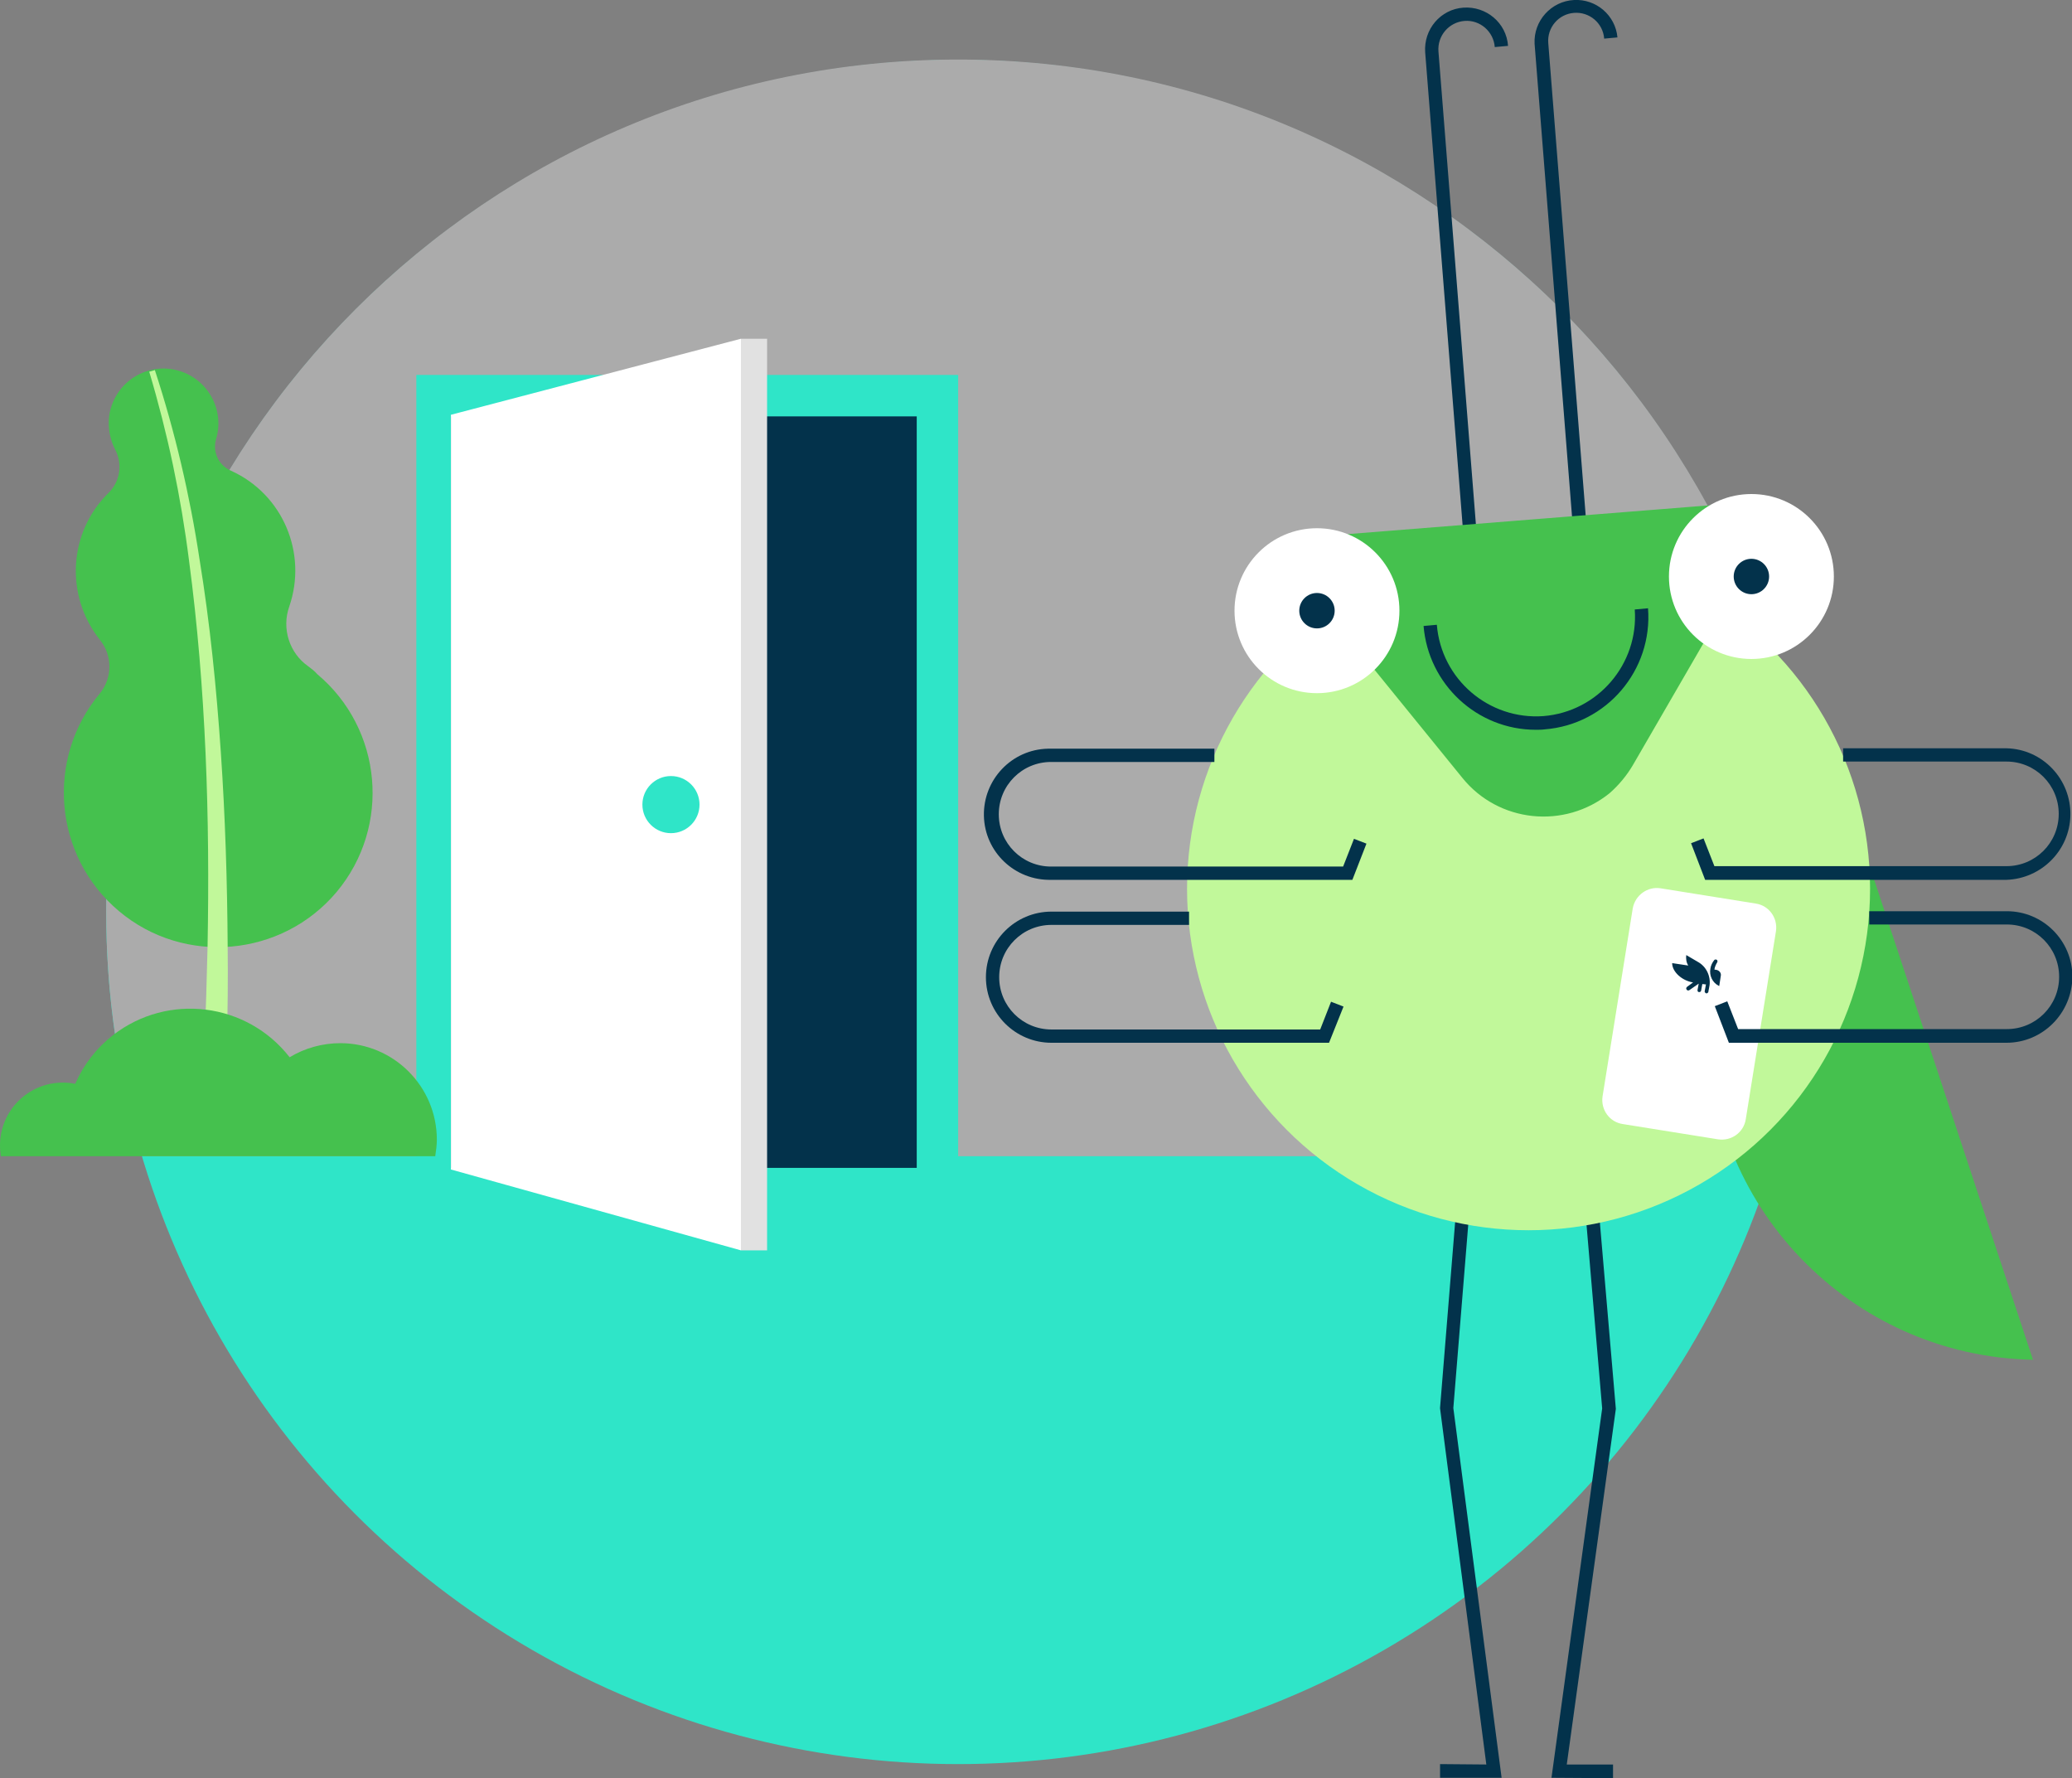 <?xml version="1.0" encoding="utf-8"?>
<!-- Generator: Adobe Illustrator 22.1.0, SVG Export Plug-In . SVG Version: 6.00 Build 0)  -->
<svg version="1.1" id="Artwork" xmlns="http://www.w3.org/2000/svg" xmlns:xlink="http://www.w3.org/1999/xlink" x="0px" y="0px"
	 viewBox="0 0 515.1 442" style="enable-background:new 0 0 515.1 442;" xml:space="preserve">
<rect x="0" y="0" width="515.1" height="442" fill="#808080" stroke="none"/>
<style type="text/css">
	.st0{fill:#2FE5C8;}
	.st1{fill:#ABABAB;}
	.st2{clip-path:url(#SVGID_2_);}
	.st3{fill:#03324B;}
	.st4{fill:#E1E1E1;}
	.st5{fill:#FFFFFF;}
	.st6{fill:#45C14E;}
	.st7{fill:#C1F89A;}
</style>
<title>Grasshopper_Website_Illustrations</title>
<circle class="st0" cx="238.2" cy="226.7" r="211.8"/>
<path class="st1" d="M238.2,14.8c-117,0-211.8,94.8-211.8,211.8c0,20.6,3,41,8.9,60.8h405.9c5.9-19.7,8.9-40.2,8.9-60.8
	C450.1,109.7,355.2,14.8,238.2,14.8z"/>
<g>
	<defs>
		<circle id="SVGID_1_" cx="238.2" cy="226.7" r="211.8"/>
	</defs>
	<clipPath id="SVGID_2_">
		<use xlink:href="#SVGID_1_"  style="overflow:visible;"/>
	</clipPath>
	<g class="st2">
		<rect x="103.5" y="93.2" class="st0" width="134.7" height="197.1"/>
		<rect x="112.1" y="103.5" class="st3" width="115.8" height="186.8"/>
		<polygon class="st4" points="184.2,84.2 190.7,84.2 190.7,310.8 184.2,310.8 138.1,264.7 		"/>
		<polygon class="st5" points="184.2,310.8 112.1,290.7 112.1,103.1 184.2,84.2 		"/>
		<circle class="st0" cx="166.8" cy="200" r="7.1"/>
	</g>
</g>
<polygon class="st3" points="401,442 385.7,441.9 398.3,350.1 387.5,223.4 390.8,223.1 401.7,350.2 389.5,438.6 401,438.6 "/>
<polygon class="st3" points="373.3,441.9 358,441.9 358,438.5 369.5,438.6 358,350.1 358,349.9 368.3,223.1 371.6,223.3 361.3,350 
	"/>
<path class="st6" d="M505.4,338c-45.5-0.9-81.6-38.5-80.7-84c0.5-24.9,12.2-48.2,31.9-63.5L505.4,338z"/>
<path class="st3" d="M363.9,134.3L354.3,13c-0.4-5.7,3.8-10.7,9.5-11.1c5.7-0.4,10.7,3.8,11.1,9.5l-3.3,0.3
	c-0.3-3.9-3.7-6.8-7.5-6.5c-3.9,0.3-6.8,3.7-6.5,7.6l9.6,121.2L363.9,134.3z"/>
<path class="st3" d="M391.1,132.1l-9.6-121.2c-0.3-5.7,4.1-10.6,9.8-10.9c5.5-0.3,10.3,3.8,10.8,9.3l-3.3,0.3
	c-0.3-3.9-3.7-6.7-7.5-6.4c0,0,0,0,0,0c-3.9,0.3-6.7,3.7-6.4,7.5c0,0,0,0,0,0l9.6,121.2L391.1,132.1z"/>
<circle class="st7" cx="380" cy="220.9" r="84.9"/>
<path class="st6" d="M406.1,189.9l34.8-60.1c1-1.6,0.4-3.7-1.2-4.7c-0.6-0.4-1.3-0.5-2-0.5L322,133.8c-1.9,0.2-3.3,1.8-3.1,3.7
	c0.1,0.7,0.3,1.3,0.8,1.9l43.8,53.9c9,11.2,25.4,12.9,36.6,3.9C402.4,195.2,404.5,192.7,406.1,189.9z"/>
<circle class="st5" cx="327.4" cy="151.8" r="20.5"/>
<circle class="st3" cx="327.4" cy="151.8" r="4.4"/>
<circle class="st5" cx="435.4" cy="143.3" r="20.5"/>
<circle class="st3" cx="435.4" cy="143.3" r="4.4"/>
<path class="st3" d="M381.8,181.4c-14.6,0-26.7-11.3-27.9-25.8l3.3-0.3c1.1,13.6,13,23.7,26.5,22.7c13.6-1.1,23.7-13,22.7-26.5
	l3.3-0.3c1.2,15.4-10.3,28.9-25.7,30.1c0,0,0,0,0,0C383.3,181.4,382.6,181.4,381.8,181.4z"/>
<path class="st5" d="M412.8,220.8l23.7,3.8c3.3,0.5,5.5,3.6,5,6.9l-7.5,46.7c-0.5,3.3-3.6,5.5-6.9,5l-23.7-3.8
	c-3.3-0.5-5.5-3.6-5-6.9l7.5-46.7C406.5,222.5,409.6,220.3,412.8,220.8z"/>
<path class="st3" d="M422.1,239.1l-2.9-1.7c-0.1,0.9,0,1.8,0.5,2.6l-4-0.6c0,2.2,2.5,4.4,5.2,4.8l0,0l-1.5,1.1
	c-0.2,0.2-0.3,0.4-0.1,0.7c0.1,0.1,0.2,0.2,0.3,0.2c0.1,0,0.3,0,0.4-0.1l2.3-1.6l0,0l-0.3,1.6c0,0.3,0.1,0.5,0.4,0.5
	c0.2,0,0.5-0.1,0.5-0.4c0,0,0,0,0,0l0.3-1.6l0.9,0.1l-0.3,1.6c-0.1,0.2,0.1,0.5,0.3,0.6c0.2,0.1,0.5-0.1,0.6-0.3c0,0,0-0.1,0-0.1
	l0.3-1.6l0,0C425.3,242.5,424.1,240.2,422.1,239.1z"/>
<path class="st3" d="M426.8,241.1l-0.6-0.1c0.1-0.7,0.4-1.3,0.7-1.8c0.1-0.2,0.1-0.5-0.1-0.6c0,0-0.1-0.1-0.2-0.1
	c-0.1,0-0.3,0-0.4,0.1c-0.5,0.6-0.9,1.4-1,2.2c-0.3,1.7,0.5,3.4,2,4.2l0.2,0.1l0.4-2.6C427.9,241.9,427.5,241.3,426.8,241.1
	C426.8,241.1,426.8,241.1,426.8,241.1z"/>
<path class="st3" d="M330.4,259.2h-69c-9,0-16.3-7.3-16.3-16.3c0-9,7.3-16.3,16.3-16.3h34.2v3.3h-34.2c-7.2,0-13,5.8-13,13
	s5.8,13,13,13h66.8l2.7-6.9l3.1,1.2L330.4,259.2z"/>
<path class="st3" d="M336.2,218.7h-74.9c-9,0.2-16.5-6.9-16.7-15.9c-0.2-9,6.9-16.5,15.9-16.7c0.3,0,0.5,0,0.8,0h40.6v3.3h-40.6
	c-7.2,0-13,5.8-13,13s5.8,13,13,13h72.6l2.7-6.9l3.1,1.2L336.2,218.7z"/>
<path class="st3" d="M498.8,259.2h-69l-3.5-9.1l3.1-1.2l2.7,6.9h66.8c7.2,0,13-5.8,13-13s-5.8-13-13-13h-34.2v-3.3h34.2
	c9,0,16.3,7.3,16.3,16.3C515.1,251.9,507.8,259.2,498.8,259.2z"/>
<path class="st3" d="M498.8,218.7h-74.9l-3.5-9.1l3.1-1.2l2.7,6.9h72.6c7.2,0,13-5.8,13-13s-5.8-13-13-13h-40.6V186h40.6
	c9,0.2,16.1,7.7,15.9,16.7C514.5,211.4,507.5,218.4,498.8,218.7L498.8,218.7z"/>
<path class="st6" d="M76.6,165.6c-4.7-3.3-6.6-9.4-4.7-14.8c4.6-13.3-1.6-28-14.5-33.8c-3-1.3-4.6-4.6-3.7-7.8
	c2.2-7.2-1.9-14.8-9.1-17s-14.8,1.9-17,9.1c-0.6,1.9-0.7,4-0.4,6c0.2,1.5,0.7,3,1.4,4.4c1.9,3.5,1.3,7.9-1.5,10.7
	c-10.1,9.8-11,25.6-2.3,36.6c3.2,3.9,3.2,9.5,0,13.4c-13.6,16.3-11.4,40.5,4.8,54.1s40.5,11.4,54.1-4.8
	c13.6-16.3,11.4-40.5-4.8-54.1C78.2,166.8,77.4,166.2,76.6,165.6z"/>
<path class="st7" d="M55.4,283.7c0.5-8.1,0.8-16.1,1-24.2s0.3-16.1,0.2-24.2c-0.1-16.1-0.6-32.2-1.7-48.3s-2.7-32.1-5.3-48
	c-2.4-15.9-6.1-31.7-11.1-47l-1.4,0.4c4.6,15.4,7.9,31.1,9.9,47c2.1,15.8,3.4,31.8,4.1,47.8s0.8,32,0.5,48.1c-0.2,8-0.4,16-0.8,24
	c-0.4,8-0.9,16-1.6,23.9L55.4,283.7z"/>
<path class="st6" d="M84.6,259.3c-4.4,0-8.8,1.2-12.6,3.5c-10.6-13.6-30.2-16.1-43.9-5.5c-4.1,3.2-7.3,7.3-9.4,12.1
	c-1-0.2-2.1-0.3-3.1-0.3c-8.6,0-15.6,7-15.6,15.6l0,0c0,0.9,0.1,1.8,0.2,2.7h108c0.2-1.4,0.4-2.7,0.4-4.1
	C108.6,270,97.8,259.3,84.6,259.3z"/>
</svg>
